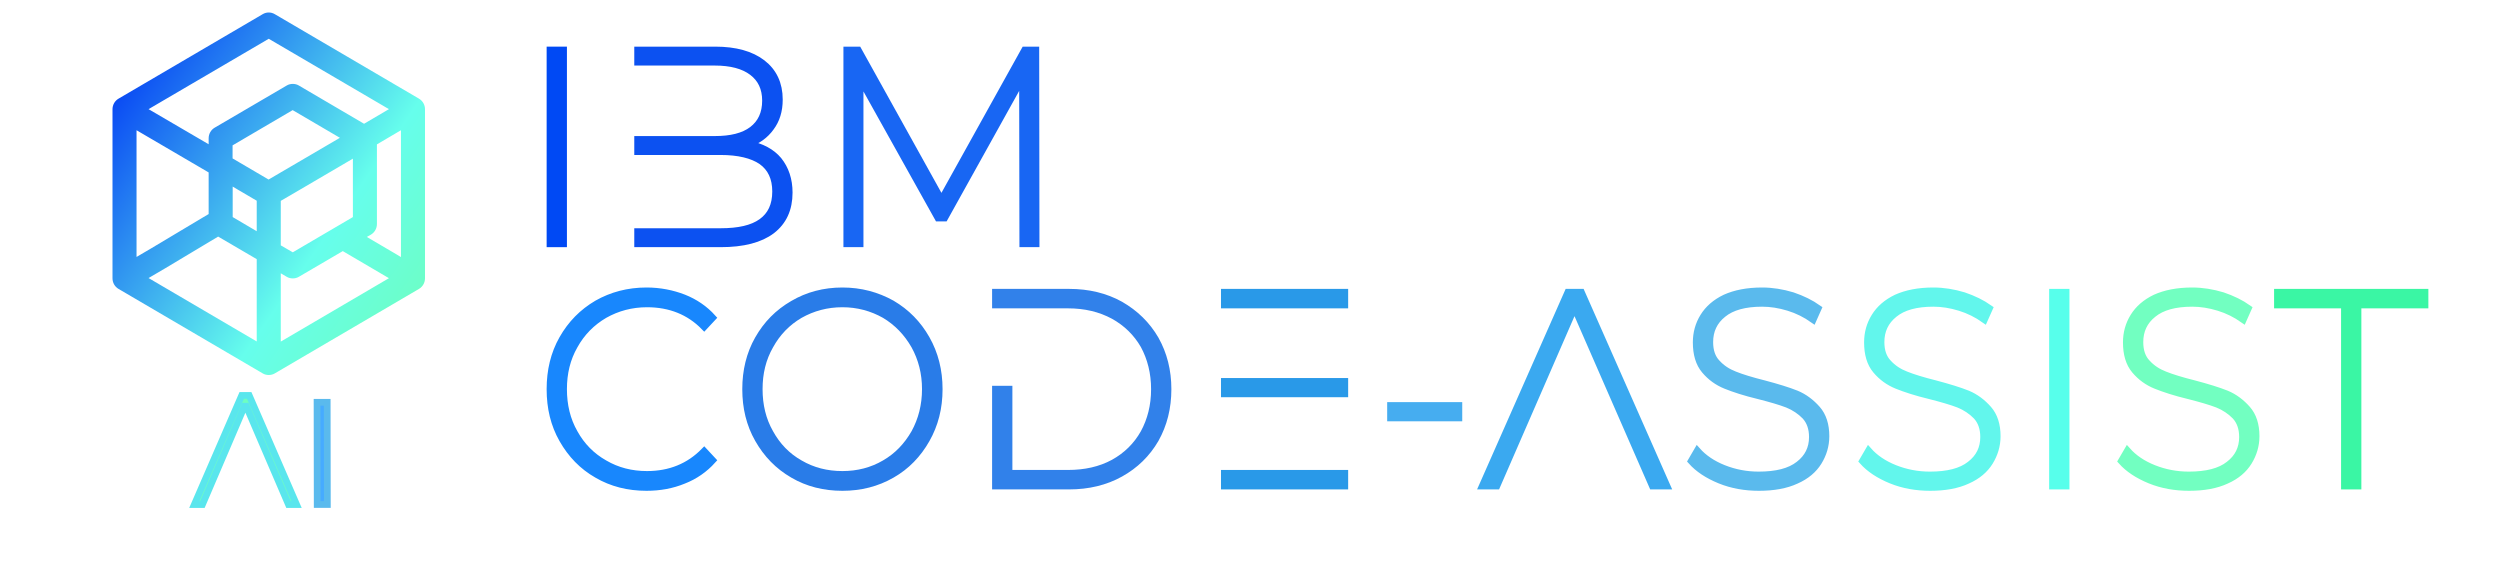 <svg width="200" height="47" viewBox="0 0 200 47" fill="none" xmlns="http://www.w3.org/2000/svg">
  <g clip-path="url(#clip0_94_2)">
    <path d="M44 4V19.504H45.085V4H44Z" fill="#0049F4" stroke="#0049F4" stroke-width="0.538" stroke-miterlimit="2"/>
    <path d="M62.284 12.815C61.731 12.151 60.923 11.73 59.859 11.508C60.604 11.265 61.221 10.822 61.667 10.202C62.114 9.604 62.348 8.873 62.348 7.965C62.348 6.702 61.88 5.728 60.987 5.041C60.093 4.354 58.839 4 57.222 4H51.011V4.975H57.179C58.477 4.975 59.477 5.24 60.178 5.772C60.88 6.303 61.242 7.056 61.242 8.053C61.242 9.072 60.88 9.847 60.178 10.379C59.477 10.91 58.477 11.154 57.179 11.154H51.011V12.129H57.647C59.072 12.129 60.178 12.394 60.923 12.904C61.667 13.435 62.05 14.233 62.05 15.318C62.05 16.425 61.667 17.223 60.923 17.754C60.178 18.286 59.094 18.529 57.647 18.529H51.011V19.504H57.647C59.455 19.504 60.816 19.149 61.752 18.441C62.667 17.732 63.135 16.735 63.135 15.406C63.135 14.366 62.837 13.502 62.284 12.815Z" fill="#0C51F1" stroke="#0C51F1" stroke-width="0.538" stroke-miterlimit="2"/>
    <path d="M81.824 19.504H82.887L82.866 4H81.973L75.315 15.982L68.658 4H67.743V19.504H68.807V6.281L75.039 17.444H75.57L81.802 6.237L81.824 19.504Z" fill="#1866F3" stroke="#1866F3" stroke-width="0.538" stroke-miterlimit="2"/>
    <path d="M47.765 37.976C48.934 38.662 50.253 38.995 51.721 38.995C52.784 38.995 53.763 38.817 54.677 38.441C55.592 38.087 56.379 37.533 57.017 36.824L56.336 36.093C55.124 37.333 53.593 37.954 51.763 37.954C50.508 37.954 49.381 37.666 48.36 37.068C47.339 36.492 46.531 35.672 45.957 34.631C45.361 33.59 45.085 32.416 45.085 31.132C45.085 29.847 45.361 28.695 45.957 27.654C46.531 26.614 47.339 25.794 48.36 25.196C49.381 24.62 50.508 24.31 51.763 24.31C53.614 24.31 55.145 24.93 56.336 26.148L57.017 25.418C56.379 24.709 55.592 24.177 54.699 23.823C53.784 23.468 52.784 23.269 51.721 23.269C50.253 23.269 48.934 23.623 47.765 24.288C46.595 24.975 45.68 25.905 45 27.101C44.319 28.297 44 29.648 44 31.132C44 32.638 44.319 33.967 45 35.163C45.68 36.359 46.595 37.311 47.765 37.976Z" fill="#1887FD" stroke="#1887FD" stroke-width="0.538" stroke-miterlimit="2"/>
    <path d="M63.438 37.976C64.608 38.662 65.927 38.995 67.394 38.995C68.84 38.995 70.159 38.662 71.35 37.976C72.52 37.311 73.435 36.359 74.115 35.163C74.796 33.967 75.136 32.638 75.136 31.132C75.136 29.648 74.796 28.297 74.115 27.101C73.435 25.905 72.52 24.975 71.35 24.288C70.159 23.623 68.84 23.269 67.394 23.269C65.927 23.269 64.608 23.623 63.438 24.31C62.247 24.997 61.332 25.927 60.652 27.123C59.971 28.319 59.652 29.67 59.652 31.132C59.652 32.616 59.971 33.945 60.652 35.141C61.332 36.337 62.247 37.289 63.438 37.976ZM70.776 37.068C69.755 37.666 68.628 37.954 67.394 37.954C66.139 37.954 65.012 37.666 63.991 37.068C62.97 36.492 62.183 35.672 61.609 34.631C61.013 33.59 60.737 32.416 60.737 31.132C60.737 29.847 61.013 28.695 61.609 27.654C62.183 26.614 62.97 25.794 63.991 25.196C65.012 24.62 66.139 24.31 67.394 24.31C68.628 24.31 69.755 24.62 70.776 25.196C71.776 25.794 72.562 26.614 73.158 27.654C73.732 28.695 74.03 29.847 74.03 31.132C74.03 32.416 73.732 33.59 73.158 34.631C72.562 35.672 71.776 36.492 70.776 37.068Z" fill="#297CE8" stroke="#297CE8" stroke-width="0.538" stroke-miterlimit="2"/>
    <path d="M92.441 27.145C91.76 25.971 90.825 25.063 89.634 24.377C88.442 23.712 87.06 23.38 85.529 23.38H79.637V24.399H85.444C86.805 24.399 88.017 24.687 89.081 25.262C90.123 25.838 90.931 26.636 91.505 27.632C92.058 28.651 92.356 29.825 92.356 31.132C92.356 32.461 92.058 33.612 91.505 34.631C90.931 35.65 90.123 36.447 89.081 37.023C88.017 37.599 86.805 37.865 85.444 37.865H80.722V31.132H79.637V38.884H85.529C87.06 38.884 88.442 38.552 89.634 37.887C90.825 37.223 91.76 36.315 92.441 35.141C93.1 33.967 93.441 32.638 93.441 31.132C93.441 29.648 93.1 28.319 92.441 27.145Z" fill="#3181EA" stroke="#3181EA" stroke-width="0.538" stroke-miterlimit="2"/>
    <path d="M107.583 30.512H97.948V31.508H107.583V30.512ZM107.583 23.38H97.948V24.399H107.583V23.38ZM97.948 37.865V38.884H107.583V37.865H97.948Z" fill="#2999E8" stroke="#2999E8" stroke-width="0.538" stroke-miterlimit="2"/>
    <path d="M111.243 32.439V33.435H116.71V32.439H111.243Z" fill="#46ADF0" stroke="#46ADF0" stroke-width="0.538" stroke-miterlimit="2"/>
    <path d="M126.513 23.38H125.428L118.579 38.884H119.749L125.96 24.62L132.192 38.884H133.362L126.513 23.38Z" fill="#3AA9F0" stroke="#3AA9F0" stroke-width="0.538" stroke-miterlimit="2"/>
    <path d="M137.59 38.419C138.568 38.817 139.611 38.995 140.717 38.995C141.886 38.995 142.886 38.817 143.694 38.441C144.503 38.087 145.098 37.577 145.481 36.957C145.864 36.337 146.076 35.65 146.076 34.897C146.076 33.989 145.843 33.258 145.375 32.727C144.907 32.195 144.354 31.774 143.716 31.508C143.056 31.243 142.184 30.977 141.099 30.689C140.121 30.445 139.334 30.202 138.781 29.98C138.207 29.759 137.739 29.449 137.356 29.028C136.973 28.629 136.782 28.075 136.782 27.367C136.782 26.459 137.122 25.706 137.845 25.13C138.547 24.554 139.589 24.266 140.972 24.266C141.652 24.266 142.354 24.377 143.078 24.598C143.801 24.82 144.46 25.152 145.056 25.573L145.46 24.665C144.864 24.244 144.184 23.912 143.397 23.646C142.588 23.402 141.78 23.269 140.972 23.269C139.781 23.269 138.802 23.468 138.015 23.823C137.228 24.199 136.654 24.709 136.271 25.329C135.888 25.949 135.697 26.636 135.697 27.389C135.697 28.319 135.91 29.072 136.378 29.626C136.846 30.18 137.399 30.578 138.058 30.844C138.717 31.11 139.589 31.398 140.695 31.663C141.652 31.907 142.418 32.129 142.992 32.35C143.545 32.572 144.035 32.904 144.417 33.302C144.8 33.723 144.992 34.277 144.992 34.964C144.992 35.872 144.63 36.602 143.907 37.156C143.184 37.732 142.099 37.998 140.695 37.998C139.717 37.998 138.781 37.821 137.888 37.466C136.994 37.112 136.293 36.625 135.782 36.049L135.293 36.89C135.846 37.511 136.612 38.02 137.59 38.419Z" fill="#5ABAED" stroke="#5ABAED" stroke-width="0.538" stroke-miterlimit="2"/>
    <path d="M151.29 38.419C152.268 38.817 153.31 38.995 154.416 38.995C155.586 38.995 156.586 38.817 157.394 38.441C158.202 38.087 158.798 37.577 159.18 36.957C159.563 36.337 159.776 35.65 159.776 34.897C159.776 33.989 159.542 33.258 159.074 32.727C158.606 32.195 158.053 31.774 157.415 31.508C156.756 31.243 155.884 30.977 154.799 30.689C153.821 30.445 153.034 30.202 152.481 29.98C151.906 29.759 151.438 29.449 151.056 29.028C150.673 28.629 150.481 28.075 150.481 27.367C150.481 26.459 150.822 25.706 151.545 25.13C152.247 24.554 153.289 24.266 154.671 24.266C155.352 24.266 156.054 24.377 156.777 24.598C157.5 24.82 158.16 25.152 158.755 25.573L159.159 24.665C158.564 24.244 157.883 23.912 157.096 23.646C156.288 23.402 155.48 23.269 154.671 23.269C153.48 23.269 152.502 23.468 151.715 23.823C150.928 24.199 150.354 24.709 149.971 25.329C149.588 25.949 149.397 26.636 149.397 27.389C149.397 28.319 149.609 29.072 150.077 29.626C150.545 30.18 151.098 30.578 151.757 30.844C152.417 31.11 153.289 31.398 154.395 31.663C155.352 31.907 156.118 32.129 156.692 32.35C157.245 32.572 157.734 32.904 158.117 33.302C158.5 33.723 158.691 34.277 158.691 34.964C158.691 35.872 158.33 36.602 157.607 37.156C156.883 37.732 155.799 37.998 154.395 37.998C153.416 37.998 152.481 37.821 151.587 37.466C150.694 37.112 149.992 36.625 149.482 36.049L148.992 36.89C149.545 37.511 150.311 38.02 151.29 38.419Z" fill="#62F6EC" stroke="#62F6EC" stroke-width="0.538" stroke-miterlimit="2"/>
    <path d="M164.202 23.38V38.884H165.287V23.38H164.202Z" fill="#57FFEB" stroke="#57FFEB" stroke-width="0.538" stroke-miterlimit="2"/>
    <path d="M172 38.419C172.979 38.817 174.021 38.995 175.127 38.995C176.297 38.995 177.296 38.817 178.105 38.441C178.913 38.087 179.508 37.577 179.891 36.957C180.274 36.337 180.487 35.65 180.487 34.897C180.487 33.989 180.253 33.258 179.785 32.727C179.317 32.195 178.764 31.774 178.126 31.508C177.467 31.243 176.595 30.977 175.51 30.689C174.531 30.445 173.744 30.202 173.191 29.98C172.617 29.759 172.149 29.449 171.766 29.028C171.384 28.629 171.192 28.075 171.192 27.367C171.192 26.459 171.532 25.706 172.256 25.13C172.958 24.554 174 24.266 175.382 24.266C176.063 24.266 176.765 24.377 177.488 24.598C178.211 24.82 178.87 25.152 179.466 25.573L179.87 24.665C179.275 24.244 178.594 23.912 177.807 23.646C176.999 23.402 176.19 23.269 175.382 23.269C174.191 23.269 173.213 23.468 172.426 23.823C171.639 24.199 171.065 24.709 170.682 25.329C170.299 25.949 170.107 26.636 170.107 27.389C170.107 28.319 170.32 29.072 170.788 29.626C171.256 30.18 171.809 30.578 172.468 30.844C173.128 31.11 174 31.398 175.106 31.663C176.063 31.907 176.829 32.129 177.403 32.35C177.956 32.572 178.445 32.904 178.828 33.302C179.211 33.723 179.402 34.277 179.402 34.964C179.402 35.872 179.041 36.602 178.317 37.156C177.594 37.732 176.51 37.998 175.106 37.998C174.127 37.998 173.191 37.821 172.298 37.466C171.405 37.112 170.703 36.625 170.193 36.049L169.703 36.89C170.256 37.511 171.022 38.02 172 38.419Z" fill="#72FFC1" stroke="#72FFC1" stroke-width="0.538" stroke-miterlimit="2"/>
    <path d="M187.555 24.399V38.884H188.64V24.399H194V23.38H182.196V24.399H187.555Z" fill="#3AF6A4" stroke="#3AF6A4" stroke-width="0.538" stroke-miterlimit="2"/>
    <path d="M25.376 40.361L26.188 40.359L26.176 32.182L25.364 32.183L25.376 40.361Z" fill="#46ABFF" stroke="#5ABAED" stroke-width="0.538" stroke-miterlimit="2"/>
    <path d="M19.937 31.636H19.336L15.546 40.364H16.193L19.631 32.334L23.08 40.364H23.727L19.937 31.636Z" fill="#6EFEC0" stroke="#5AE6ED" stroke-width="0.538" stroke-miterlimit="2"/>
    <path d="M33.519 7.893L21.981 1.132C21.683 0.956 21.317 0.956 21.019 1.132L9.481 7.893C9.183 8.068 9 8.39 9 8.741V22.263C9 22.615 9.183 22.937 9.481 23.112L21.019 29.873C21.163 29.961 21.337 30 21.5 30C21.663 30 21.837 29.961 21.981 29.873L33.519 23.112C33.817 22.937 34 22.615 34 22.263V8.741C34 8.39 33.817 8.068 33.519 7.893ZM21.5 3.102L31.115 8.732L29.125 9.902L23.904 6.839C23.76 6.751 23.587 6.712 23.423 6.712C23.26 6.712 23.087 6.751 22.942 6.839L17.173 10.215C16.875 10.39 16.692 10.712 16.692 11.063V11.541L11.885 8.732L21.5 3.102ZM28.231 17.366L23.423 20.185L22.462 19.629V16.068L23.885 15.239L28.231 12.693V17.376V17.366ZM21.5 14.371L19.721 13.327L18.606 12.673V11.629L23.413 8.81L27.192 11.024L23.875 12.966L21.49 14.361L21.5 14.371ZM18.615 16.585V14.927L19.058 15.19L20.538 16.058V18.498L18.615 17.366V16.585ZM10.923 10.419L16.692 13.795V17.122L12.039 19.902L10.923 20.556V10.419ZM20.538 27.317L11.885 22.244L13.183 21.483L17.452 18.927L20.538 20.732V27.307V27.317ZM22.462 27.317V21.863L22.942 22.146C23.087 22.234 23.26 22.273 23.423 22.273C23.587 22.273 23.76 22.234 23.904 22.146L27.423 20.088L30.913 22.137L31.115 22.254L22.462 27.327V27.317ZM32.077 20.566L31.788 20.39L29.346 18.956L29.673 18.771C29.971 18.595 30.154 18.273 30.154 17.922V11.551L32.077 10.419V20.556V20.566Z" fill="url(#paint0_linear_94_2)"/>
  </g>
  <defs>
    <linearGradient id="paint0_linear_94_2" x1="42" y1="34" x2="6.322" y2="9.317" gradientUnits="userSpaceOnUse">
      <stop offset="0.25" stop-color="#6EFEC0"/>
      <stop offset="0.5" stop-color="#66FEEC"/>
      <stop offset="1" stop-color="#033DF4"/>
    </linearGradient>
    <clipPath id="clip0_94_2">
      <rect width="200" height="47" fill="white"/>
    </clipPath>
  </defs>
</svg>